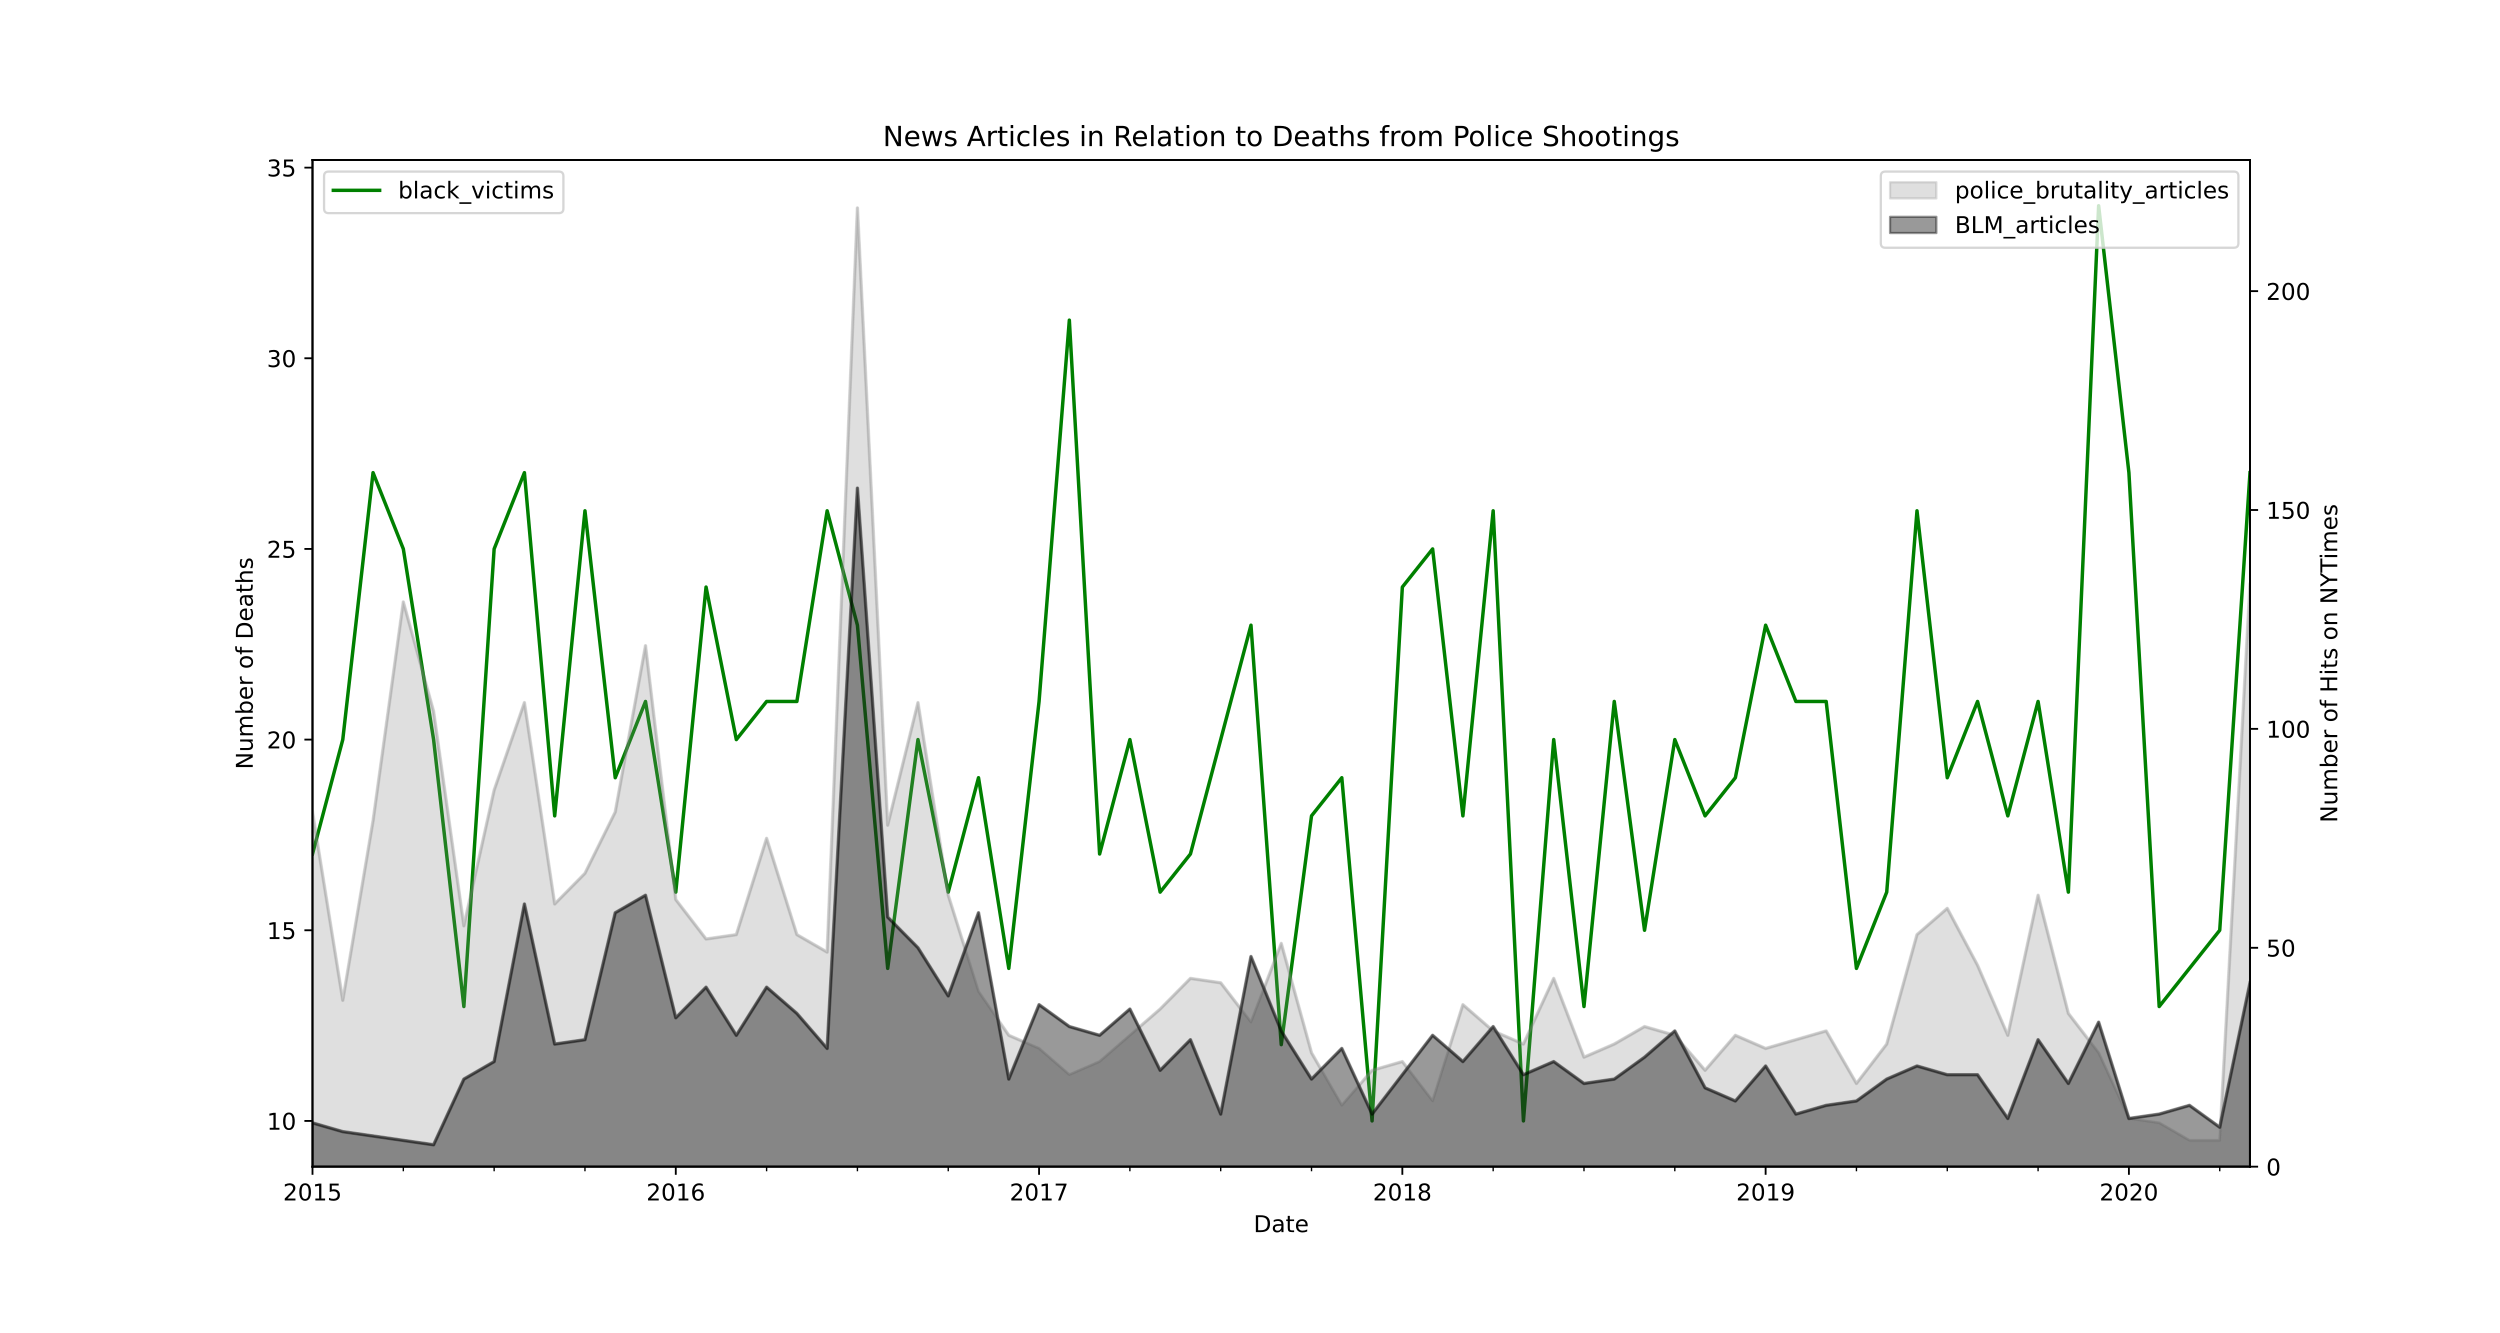 <?xml version="1.0" encoding="utf-8" standalone="no"?>
<!DOCTYPE svg PUBLIC "-//W3C//DTD SVG 1.1//EN"
  "http://www.w3.org/Graphics/SVG/1.1/DTD/svg11.dtd">
<!-- Created with matplotlib (https://matplotlib.org/) -->
<svg height="576pt" version="1.1" viewBox="0 0 1080 576" width="1080pt" xmlns="http://www.w3.org/2000/svg" xmlns:xlink="http://www.w3.org/1999/xlink">
 <defs>
  <style type="text/css">
*{stroke-linecap:butt;stroke-linejoin:round;}
  </style>
 </defs>
 <g id="figure_1">
  <g id="patch_1">
   <path d="M 0 576 
L 1080 576 
L 1080 0 
L 0 0 
z
" style="fill:#ffffff;"/>
  </g>
  <g id="axes_1">
   <g id="patch_2">
    <path d="M 135 504 
L 972 504 
L 972 69.12 
L 135 69.12 
z
" style="fill:#ffffff;"/>
   </g>
   <g id="matplotlib.axis_1">
    <g id="xtick_1">
     <g id="line2d_1">
      <defs>
       <path d="M 0 0 
L 0 3.5 
" id="md38d15fb92" style="stroke:#000000;stroke-width:0.8;"/>
      </defs>
      <g>
       <use style="stroke:#000000;stroke-width:0.8;" x="135" xlink:href="#md38d15fb92" y="504"/>
      </g>
     </g>
     <g id="text_1">
      <!-- 2015 -->
      <defs>
       <path d="M 19.188 8.297 
L 53.609 8.297 
L 53.609 0 
L 7.328 0 
L 7.328 8.297 
Q 12.938 14.109 22.625 23.891 
Q 32.328 33.688 34.812 36.531 
Q 39.547 41.844 41.422 45.531 
Q 43.312 49.219 43.312 52.781 
Q 43.312 58.594 39.234 62.25 
Q 35.156 65.922 28.609 65.922 
Q 23.969 65.922 18.812 64.312 
Q 13.672 62.703 7.812 59.422 
L 7.812 69.391 
Q 13.766 71.781 18.938 73 
Q 24.125 74.219 28.422 74.219 
Q 39.75 74.219 46.484 68.547 
Q 53.219 62.891 53.219 53.422 
Q 53.219 48.922 51.531 44.891 
Q 49.859 40.875 45.406 35.406 
Q 44.188 33.984 37.641 27.219 
Q 31.109 20.453 19.188 8.297 
z
" id="DejaVuSans-50"/>
       <path d="M 31.781 66.406 
Q 24.172 66.406 20.328 58.906 
Q 16.5 51.422 16.5 36.375 
Q 16.5 21.391 20.328 13.891 
Q 24.172 6.391 31.781 6.391 
Q 39.453 6.391 43.281 13.891 
Q 47.125 21.391 47.125 36.375 
Q 47.125 51.422 43.281 58.906 
Q 39.453 66.406 31.781 66.406 
z
M 31.781 74.219 
Q 44.047 74.219 50.516 64.516 
Q 56.984 54.828 56.984 36.375 
Q 56.984 17.969 50.516 8.266 
Q 44.047 -1.422 31.781 -1.422 
Q 19.531 -1.422 13.062 8.266 
Q 6.594 17.969 6.594 36.375 
Q 6.594 54.828 13.062 64.516 
Q 19.531 74.219 31.781 74.219 
z
" id="DejaVuSans-48"/>
       <path d="M 12.406 8.297 
L 28.516 8.297 
L 28.516 63.922 
L 10.984 60.406 
L 10.984 69.391 
L 28.422 72.906 
L 38.281 72.906 
L 38.281 8.297 
L 54.391 8.297 
L 54.391 0 
L 12.406 0 
z
" id="DejaVuSans-49"/>
       <path d="M 10.797 72.906 
L 49.516 72.906 
L 49.516 64.594 
L 19.828 64.594 
L 19.828 46.734 
Q 21.969 47.469 24.109 47.828 
Q 26.266 48.188 28.422 48.188 
Q 40.625 48.188 47.75 41.5 
Q 54.891 34.812 54.891 23.391 
Q 54.891 11.625 47.562 5.094 
Q 40.234 -1.422 26.906 -1.422 
Q 22.312 -1.422 17.547 -0.641 
Q 12.797 0.141 7.719 1.703 
L 7.719 11.625 
Q 12.109 9.234 16.797 8.062 
Q 21.484 6.891 26.703 6.891 
Q 35.156 6.891 40.078 11.328 
Q 45.016 15.766 45.016 23.391 
Q 45.016 31 40.078 35.438 
Q 35.156 39.891 26.703 39.891 
Q 22.75 39.891 18.812 39.016 
Q 14.891 38.141 10.797 36.281 
z
" id="DejaVuSans-53"/>
      </defs>
      <g transform="translate(122.275 518.598)scale(0.1 -0.1)">
       <use xlink:href="#DejaVuSans-50"/>
       <use x="63.623" xlink:href="#DejaVuSans-48"/>
       <use x="127.246" xlink:href="#DejaVuSans-49"/>
       <use x="190.869" xlink:href="#DejaVuSans-53"/>
      </g>
     </g>
    </g>
    <g id="xtick_2">
     <g id="line2d_2">
      <g>
       <use style="stroke:#000000;stroke-width:0.8;" x="291.938" xlink:href="#md38d15fb92" y="504"/>
      </g>
     </g>
     <g id="text_2">
      <!-- 2016 -->
      <defs>
       <path d="M 33.016 40.375 
Q 26.375 40.375 22.484 35.828 
Q 18.609 31.297 18.609 23.391 
Q 18.609 15.531 22.484 10.953 
Q 26.375 6.391 33.016 6.391 
Q 39.656 6.391 43.531 10.953 
Q 47.406 15.531 47.406 23.391 
Q 47.406 31.297 43.531 35.828 
Q 39.656 40.375 33.016 40.375 
z
M 52.594 71.297 
L 52.594 62.312 
Q 48.875 64.062 45.094 64.984 
Q 41.312 65.922 37.594 65.922 
Q 27.828 65.922 22.672 59.328 
Q 17.531 52.734 16.797 39.406 
Q 19.672 43.656 24.016 45.922 
Q 28.375 48.188 33.594 48.188 
Q 44.578 48.188 50.953 41.516 
Q 57.328 34.859 57.328 23.391 
Q 57.328 12.156 50.688 5.359 
Q 44.047 -1.422 33.016 -1.422 
Q 20.359 -1.422 13.672 8.266 
Q 6.984 17.969 6.984 36.375 
Q 6.984 53.656 15.188 63.938 
Q 23.391 74.219 37.203 74.219 
Q 40.922 74.219 44.703 73.484 
Q 48.484 72.75 52.594 71.297 
z
" id="DejaVuSans-54"/>
      </defs>
      <g transform="translate(279.212 518.598)scale(0.1 -0.1)">
       <use xlink:href="#DejaVuSans-50"/>
       <use x="63.623" xlink:href="#DejaVuSans-48"/>
       <use x="127.246" xlink:href="#DejaVuSans-49"/>
       <use x="190.869" xlink:href="#DejaVuSans-54"/>
      </g>
     </g>
    </g>
    <g id="xtick_3">
     <g id="line2d_3">
      <g>
       <use style="stroke:#000000;stroke-width:0.8;" x="448.875" xlink:href="#md38d15fb92" y="504"/>
      </g>
     </g>
     <g id="text_3">
      <!-- 2017 -->
      <defs>
       <path d="M 8.203 72.906 
L 55.078 72.906 
L 55.078 68.703 
L 28.609 0 
L 18.312 0 
L 43.219 64.594 
L 8.203 64.594 
z
" id="DejaVuSans-55"/>
      </defs>
      <g transform="translate(436.15 518.598)scale(0.1 -0.1)">
       <use xlink:href="#DejaVuSans-50"/>
       <use x="63.623" xlink:href="#DejaVuSans-48"/>
       <use x="127.246" xlink:href="#DejaVuSans-49"/>
       <use x="190.869" xlink:href="#DejaVuSans-55"/>
      </g>
     </g>
    </g>
    <g id="xtick_4">
     <g id="line2d_4">
      <g>
       <use style="stroke:#000000;stroke-width:0.8;" x="605.812" xlink:href="#md38d15fb92" y="504"/>
      </g>
     </g>
     <g id="text_4">
      <!-- 2018 -->
      <defs>
       <path d="M 31.781 34.625 
Q 24.75 34.625 20.719 30.859 
Q 16.703 27.094 16.703 20.516 
Q 16.703 13.922 20.719 10.156 
Q 24.75 6.391 31.781 6.391 
Q 38.812 6.391 42.859 10.172 
Q 46.922 13.969 46.922 20.516 
Q 46.922 27.094 42.891 30.859 
Q 38.875 34.625 31.781 34.625 
z
M 21.922 38.812 
Q 15.578 40.375 12.031 44.719 
Q 8.5 49.078 8.5 55.328 
Q 8.5 64.062 14.719 69.141 
Q 20.953 74.219 31.781 74.219 
Q 42.672 74.219 48.875 69.141 
Q 55.078 64.062 55.078 55.328 
Q 55.078 49.078 51.531 44.719 
Q 48 40.375 41.703 38.812 
Q 48.828 37.156 52.797 32.312 
Q 56.781 27.484 56.781 20.516 
Q 56.781 9.906 50.312 4.234 
Q 43.844 -1.422 31.781 -1.422 
Q 19.734 -1.422 13.25 4.234 
Q 6.781 9.906 6.781 20.516 
Q 6.781 27.484 10.781 32.312 
Q 14.797 37.156 21.922 38.812 
z
M 18.312 54.391 
Q 18.312 48.734 21.844 45.562 
Q 25.391 42.391 31.781 42.391 
Q 38.141 42.391 41.719 45.562 
Q 45.312 48.734 45.312 54.391 
Q 45.312 60.062 41.719 63.234 
Q 38.141 66.406 31.781 66.406 
Q 25.391 66.406 21.844 63.234 
Q 18.312 60.062 18.312 54.391 
z
" id="DejaVuSans-56"/>
      </defs>
      <g transform="translate(593.087 518.598)scale(0.1 -0.1)">
       <use xlink:href="#DejaVuSans-50"/>
       <use x="63.623" xlink:href="#DejaVuSans-48"/>
       <use x="127.246" xlink:href="#DejaVuSans-49"/>
       <use x="190.869" xlink:href="#DejaVuSans-56"/>
      </g>
     </g>
    </g>
    <g id="xtick_5">
     <g id="line2d_5">
      <g>
       <use style="stroke:#000000;stroke-width:0.8;" x="762.75" xlink:href="#md38d15fb92" y="504"/>
      </g>
     </g>
     <g id="text_5">
      <!-- 2019 -->
      <defs>
       <path d="M 10.984 1.516 
L 10.984 10.5 
Q 14.703 8.734 18.5 7.812 
Q 22.312 6.891 25.984 6.891 
Q 35.75 6.891 40.891 13.453 
Q 46.047 20.016 46.781 33.406 
Q 43.953 29.203 39.594 26.953 
Q 35.25 24.703 29.984 24.703 
Q 19.047 24.703 12.672 31.312 
Q 6.297 37.938 6.297 49.422 
Q 6.297 60.641 12.938 67.422 
Q 19.578 74.219 30.609 74.219 
Q 43.266 74.219 49.922 64.516 
Q 56.594 54.828 56.594 36.375 
Q 56.594 19.141 48.406 8.859 
Q 40.234 -1.422 26.422 -1.422 
Q 22.703 -1.422 18.891 -0.688 
Q 15.094 0.047 10.984 1.516 
z
M 30.609 32.422 
Q 37.25 32.422 41.125 36.953 
Q 45.016 41.5 45.016 49.422 
Q 45.016 57.281 41.125 61.844 
Q 37.25 66.406 30.609 66.406 
Q 23.969 66.406 20.094 61.844 
Q 16.219 57.281 16.219 49.422 
Q 16.219 41.5 20.094 36.953 
Q 23.969 32.422 30.609 32.422 
z
" id="DejaVuSans-57"/>
      </defs>
      <g transform="translate(750.025 518.598)scale(0.1 -0.1)">
       <use xlink:href="#DejaVuSans-50"/>
       <use x="63.623" xlink:href="#DejaVuSans-48"/>
       <use x="127.246" xlink:href="#DejaVuSans-49"/>
       <use x="190.869" xlink:href="#DejaVuSans-57"/>
      </g>
     </g>
    </g>
    <g id="xtick_6">
     <g id="line2d_6">
      <g>
       <use style="stroke:#000000;stroke-width:0.8;" x="919.688" xlink:href="#md38d15fb92" y="504"/>
      </g>
     </g>
     <g id="text_6">
      <!-- 2020 -->
      <g transform="translate(906.962 518.598)scale(0.1 -0.1)">
       <use xlink:href="#DejaVuSans-50"/>
       <use x="63.623" xlink:href="#DejaVuSans-48"/>
       <use x="127.246" xlink:href="#DejaVuSans-50"/>
       <use x="190.869" xlink:href="#DejaVuSans-48"/>
      </g>
     </g>
    </g>
    <g id="xtick_7">
     <g id="line2d_7">
      <defs>
       <path d="M 0 0 
L 0 2 
" id="mf8d0432d40" style="stroke:#000000;stroke-width:0.6;"/>
      </defs>
      <g>
       <use style="stroke:#000000;stroke-width:0.6;" x="174.234" xlink:href="#mf8d0432d40" y="504"/>
      </g>
     </g>
    </g>
    <g id="xtick_8">
     <g id="line2d_8">
      <g>
       <use style="stroke:#000000;stroke-width:0.6;" x="213.469" xlink:href="#mf8d0432d40" y="504"/>
      </g>
     </g>
    </g>
    <g id="xtick_9">
     <g id="line2d_9">
      <g>
       <use style="stroke:#000000;stroke-width:0.6;" x="252.703" xlink:href="#mf8d0432d40" y="504"/>
      </g>
     </g>
    </g>
    <g id="xtick_10">
     <g id="line2d_10">
      <g>
       <use style="stroke:#000000;stroke-width:0.6;" x="331.172" xlink:href="#mf8d0432d40" y="504"/>
      </g>
     </g>
    </g>
    <g id="xtick_11">
     <g id="line2d_11">
      <g>
       <use style="stroke:#000000;stroke-width:0.6;" x="370.406" xlink:href="#mf8d0432d40" y="504"/>
      </g>
     </g>
    </g>
    <g id="xtick_12">
     <g id="line2d_12">
      <g>
       <use style="stroke:#000000;stroke-width:0.6;" x="409.641" xlink:href="#mf8d0432d40" y="504"/>
      </g>
     </g>
    </g>
    <g id="xtick_13">
     <g id="line2d_13">
      <g>
       <use style="stroke:#000000;stroke-width:0.6;" x="488.109" xlink:href="#mf8d0432d40" y="504"/>
      </g>
     </g>
    </g>
    <g id="xtick_14">
     <g id="line2d_14">
      <g>
       <use style="stroke:#000000;stroke-width:0.6;" x="527.344" xlink:href="#mf8d0432d40" y="504"/>
      </g>
     </g>
    </g>
    <g id="xtick_15">
     <g id="line2d_15">
      <g>
       <use style="stroke:#000000;stroke-width:0.6;" x="566.578" xlink:href="#mf8d0432d40" y="504"/>
      </g>
     </g>
    </g>
    <g id="xtick_16">
     <g id="line2d_16">
      <g>
       <use style="stroke:#000000;stroke-width:0.6;" x="645.047" xlink:href="#mf8d0432d40" y="504"/>
      </g>
     </g>
    </g>
    <g id="xtick_17">
     <g id="line2d_17">
      <g>
       <use style="stroke:#000000;stroke-width:0.6;" x="684.281" xlink:href="#mf8d0432d40" y="504"/>
      </g>
     </g>
    </g>
    <g id="xtick_18">
     <g id="line2d_18">
      <g>
       <use style="stroke:#000000;stroke-width:0.6;" x="723.516" xlink:href="#mf8d0432d40" y="504"/>
      </g>
     </g>
    </g>
    <g id="xtick_19">
     <g id="line2d_19">
      <g>
       <use style="stroke:#000000;stroke-width:0.6;" x="801.984" xlink:href="#mf8d0432d40" y="504"/>
      </g>
     </g>
    </g>
    <g id="xtick_20">
     <g id="line2d_20">
      <g>
       <use style="stroke:#000000;stroke-width:0.6;" x="841.219" xlink:href="#mf8d0432d40" y="504"/>
      </g>
     </g>
    </g>
    <g id="xtick_21">
     <g id="line2d_21">
      <g>
       <use style="stroke:#000000;stroke-width:0.6;" x="880.453" xlink:href="#mf8d0432d40" y="504"/>
      </g>
     </g>
    </g>
    <g id="xtick_22">
     <g id="line2d_22">
      <g>
       <use style="stroke:#000000;stroke-width:0.6;" x="958.922" xlink:href="#mf8d0432d40" y="504"/>
      </g>
     </g>
    </g>
    <g id="text_7">
     <!-- Date -->
     <defs>
      <path d="M 19.672 64.797 
L 19.672 8.109 
L 31.594 8.109 
Q 46.688 8.109 53.688 14.938 
Q 60.688 21.781 60.688 36.531 
Q 60.688 51.172 53.688 57.984 
Q 46.688 64.797 31.594 64.797 
z
M 9.812 72.906 
L 30.078 72.906 
Q 51.266 72.906 61.172 64.094 
Q 71.094 55.281 71.094 36.531 
Q 71.094 17.672 61.125 8.828 
Q 51.172 0 30.078 0 
L 9.812 0 
z
" id="DejaVuSans-68"/>
      <path d="M 34.281 27.484 
Q 23.391 27.484 19.188 25 
Q 14.984 22.516 14.984 16.5 
Q 14.984 11.719 18.141 8.906 
Q 21.297 6.109 26.703 6.109 
Q 34.188 6.109 38.703 11.406 
Q 43.219 16.703 43.219 25.484 
L 43.219 27.484 
z
M 52.203 31.203 
L 52.203 0 
L 43.219 0 
L 43.219 8.297 
Q 40.141 3.328 35.547 0.953 
Q 30.953 -1.422 24.312 -1.422 
Q 15.922 -1.422 10.953 3.297 
Q 6 8.016 6 15.922 
Q 6 25.141 12.172 29.828 
Q 18.359 34.516 30.609 34.516 
L 43.219 34.516 
L 43.219 35.406 
Q 43.219 41.609 39.141 45 
Q 35.062 48.391 27.688 48.391 
Q 23 48.391 18.547 47.266 
Q 14.109 46.141 10.016 43.891 
L 10.016 52.203 
Q 14.938 54.109 19.578 55.047 
Q 24.219 56 28.609 56 
Q 40.484 56 46.344 49.844 
Q 52.203 43.703 52.203 31.203 
z
" id="DejaVuSans-97"/>
      <path d="M 18.312 70.219 
L 18.312 54.688 
L 36.812 54.688 
L 36.812 47.703 
L 18.312 47.703 
L 18.312 18.016 
Q 18.312 11.328 20.141 9.422 
Q 21.969 7.516 27.594 7.516 
L 36.812 7.516 
L 36.812 0 
L 27.594 0 
Q 17.188 0 13.234 3.875 
Q 9.281 7.766 9.281 18.016 
L 9.281 47.703 
L 2.688 47.703 
L 2.688 54.688 
L 9.281 54.688 
L 9.281 70.219 
z
" id="DejaVuSans-116"/>
      <path d="M 56.203 29.594 
L 56.203 25.203 
L 14.891 25.203 
Q 15.484 15.922 20.484 11.062 
Q 25.484 6.203 34.422 6.203 
Q 39.594 6.203 44.453 7.469 
Q 49.312 8.734 54.109 11.281 
L 54.109 2.781 
Q 49.266 0.734 44.188 -0.344 
Q 39.109 -1.422 33.891 -1.422 
Q 20.797 -1.422 13.156 6.188 
Q 5.516 13.812 5.516 26.812 
Q 5.516 40.234 12.766 48.109 
Q 20.016 56 32.328 56 
Q 43.359 56 49.781 48.891 
Q 56.203 41.797 56.203 29.594 
z
M 47.219 32.234 
Q 47.125 39.594 43.094 43.984 
Q 39.062 48.391 32.422 48.391 
Q 24.906 48.391 20.391 44.141 
Q 15.875 39.891 15.188 32.172 
z
" id="DejaVuSans-101"/>
     </defs>
     <g transform="translate(541.549 532.277)scale(0.1 -0.1)">
      <use xlink:href="#DejaVuSans-68"/>
      <use x="77.002" xlink:href="#DejaVuSans-97"/>
      <use x="138.281" xlink:href="#DejaVuSans-116"/>
      <use x="177.49" xlink:href="#DejaVuSans-101"/>
     </g>
    </g>
   </g>
   <g id="matplotlib.axis_2">
    <g id="ytick_1">
     <g id="line2d_23">
      <defs>
       <path d="M 0 0 
L -3.5 0 
" id="maede5e8fe3" style="stroke:#000000;stroke-width:0.8;"/>
      </defs>
      <g>
       <use style="stroke:#000000;stroke-width:0.8;" x="135" xlink:href="#maede5e8fe3" y="484.233"/>
      </g>
     </g>
     <g id="text_8">
      <!-- 10 -->
      <g transform="translate(115.275 488.032)scale(0.1 -0.1)">
       <use xlink:href="#DejaVuSans-49"/>
       <use x="63.623" xlink:href="#DejaVuSans-48"/>
      </g>
     </g>
    </g>
    <g id="ytick_2">
     <g id="line2d_24">
      <g>
       <use style="stroke:#000000;stroke-width:0.8;" x="135" xlink:href="#maede5e8fe3" y="401.869"/>
      </g>
     </g>
     <g id="text_9">
      <!-- 15 -->
      <g transform="translate(115.275 405.668)scale(0.1 -0.1)">
       <use xlink:href="#DejaVuSans-49"/>
       <use x="63.623" xlink:href="#DejaVuSans-53"/>
      </g>
     </g>
    </g>
    <g id="ytick_3">
     <g id="line2d_25">
      <g>
       <use style="stroke:#000000;stroke-width:0.8;" x="135" xlink:href="#maede5e8fe3" y="319.505"/>
      </g>
     </g>
     <g id="text_10">
      <!-- 20 -->
      <g transform="translate(115.275 323.305)scale(0.1 -0.1)">
       <use xlink:href="#DejaVuSans-50"/>
       <use x="63.623" xlink:href="#DejaVuSans-48"/>
      </g>
     </g>
    </g>
    <g id="ytick_4">
     <g id="line2d_26">
      <g>
       <use style="stroke:#000000;stroke-width:0.8;" x="135" xlink:href="#maede5e8fe3" y="237.142"/>
      </g>
     </g>
     <g id="text_11">
      <!-- 25 -->
      <g transform="translate(115.275 240.941)scale(0.1 -0.1)">
       <use xlink:href="#DejaVuSans-50"/>
       <use x="63.623" xlink:href="#DejaVuSans-53"/>
      </g>
     </g>
    </g>
    <g id="ytick_5">
     <g id="line2d_27">
      <g>
       <use style="stroke:#000000;stroke-width:0.8;" x="135" xlink:href="#maede5e8fe3" y="154.778"/>
      </g>
     </g>
     <g id="text_12">
      <!-- 30 -->
      <defs>
       <path d="M 40.578 39.312 
Q 47.656 37.797 51.625 33 
Q 55.609 28.219 55.609 21.188 
Q 55.609 10.406 48.188 4.484 
Q 40.766 -1.422 27.094 -1.422 
Q 22.516 -1.422 17.656 -0.516 
Q 12.797 0.391 7.625 2.203 
L 7.625 11.719 
Q 11.719 9.328 16.594 8.109 
Q 21.484 6.891 26.812 6.891 
Q 36.078 6.891 40.938 10.547 
Q 45.797 14.203 45.797 21.188 
Q 45.797 27.641 41.281 31.266 
Q 36.766 34.906 28.719 34.906 
L 20.219 34.906 
L 20.219 43.016 
L 29.109 43.016 
Q 36.375 43.016 40.234 45.922 
Q 44.094 48.828 44.094 54.297 
Q 44.094 59.906 40.109 62.906 
Q 36.141 65.922 28.719 65.922 
Q 24.656 65.922 20.016 65.031 
Q 15.375 64.156 9.812 62.312 
L 9.812 71.094 
Q 15.438 72.656 20.344 73.438 
Q 25.25 74.219 29.594 74.219 
Q 40.828 74.219 47.359 69.109 
Q 53.906 64.016 53.906 55.328 
Q 53.906 49.266 50.438 45.094 
Q 46.969 40.922 40.578 39.312 
z
" id="DejaVuSans-51"/>
      </defs>
      <g transform="translate(115.275 158.577)scale(0.1 -0.1)">
       <use xlink:href="#DejaVuSans-51"/>
       <use x="63.623" xlink:href="#DejaVuSans-48"/>
      </g>
     </g>
    </g>
    <g id="ytick_6">
     <g id="line2d_28">
      <g>
       <use style="stroke:#000000;stroke-width:0.8;" x="135" xlink:href="#maede5e8fe3" y="72.415"/>
      </g>
     </g>
     <g id="text_13">
      <!-- 35 -->
      <g transform="translate(115.275 76.214)scale(0.1 -0.1)">
       <use xlink:href="#DejaVuSans-51"/>
       <use x="63.623" xlink:href="#DejaVuSans-53"/>
      </g>
     </g>
    </g>
    <g id="text_14">
     <!-- Number of Deaths -->
     <defs>
      <path d="M 9.812 72.906 
L 23.094 72.906 
L 55.422 11.922 
L 55.422 72.906 
L 64.984 72.906 
L 64.984 0 
L 51.703 0 
L 19.391 60.984 
L 19.391 0 
L 9.812 0 
z
" id="DejaVuSans-78"/>
      <path d="M 8.5 21.578 
L 8.5 54.688 
L 17.484 54.688 
L 17.484 21.922 
Q 17.484 14.156 20.5 10.266 
Q 23.531 6.391 29.594 6.391 
Q 36.859 6.391 41.078 11.031 
Q 45.312 15.672 45.312 23.688 
L 45.312 54.688 
L 54.297 54.688 
L 54.297 0 
L 45.312 0 
L 45.312 8.406 
Q 42.047 3.422 37.719 1 
Q 33.406 -1.422 27.688 -1.422 
Q 18.266 -1.422 13.375 4.438 
Q 8.5 10.297 8.5 21.578 
z
M 31.109 56 
z
" id="DejaVuSans-117"/>
      <path d="M 52 44.188 
Q 55.375 50.25 60.062 53.125 
Q 64.75 56 71.094 56 
Q 79.641 56 84.281 50.016 
Q 88.922 44.047 88.922 33.016 
L 88.922 0 
L 79.891 0 
L 79.891 32.719 
Q 79.891 40.578 77.094 44.375 
Q 74.312 48.188 68.609 48.188 
Q 61.625 48.188 57.562 43.547 
Q 53.516 38.922 53.516 30.906 
L 53.516 0 
L 44.484 0 
L 44.484 32.719 
Q 44.484 40.625 41.703 44.406 
Q 38.922 48.188 33.109 48.188 
Q 26.219 48.188 22.156 43.531 
Q 18.109 38.875 18.109 30.906 
L 18.109 0 
L 9.078 0 
L 9.078 54.688 
L 18.109 54.688 
L 18.109 46.188 
Q 21.188 51.219 25.484 53.609 
Q 29.781 56 35.688 56 
Q 41.656 56 45.828 52.969 
Q 50 49.953 52 44.188 
z
" id="DejaVuSans-109"/>
      <path d="M 48.688 27.297 
Q 48.688 37.203 44.609 42.844 
Q 40.531 48.484 33.406 48.484 
Q 26.266 48.484 22.188 42.844 
Q 18.109 37.203 18.109 27.297 
Q 18.109 17.391 22.188 11.75 
Q 26.266 6.109 33.406 6.109 
Q 40.531 6.109 44.609 11.75 
Q 48.688 17.391 48.688 27.297 
z
M 18.109 46.391 
Q 20.953 51.266 25.266 53.625 
Q 29.594 56 35.594 56 
Q 45.562 56 51.781 48.094 
Q 58.016 40.188 58.016 27.297 
Q 58.016 14.406 51.781 6.484 
Q 45.562 -1.422 35.594 -1.422 
Q 29.594 -1.422 25.266 0.953 
Q 20.953 3.328 18.109 8.203 
L 18.109 0 
L 9.078 0 
L 9.078 75.984 
L 18.109 75.984 
z
" id="DejaVuSans-98"/>
      <path d="M 41.109 46.297 
Q 39.594 47.172 37.812 47.578 
Q 36.031 48 33.891 48 
Q 26.266 48 22.188 43.047 
Q 18.109 38.094 18.109 28.812 
L 18.109 0 
L 9.078 0 
L 9.078 54.688 
L 18.109 54.688 
L 18.109 46.188 
Q 20.953 51.172 25.484 53.578 
Q 30.031 56 36.531 56 
Q 37.453 56 38.578 55.875 
Q 39.703 55.766 41.062 55.516 
z
" id="DejaVuSans-114"/>
      <path id="DejaVuSans-32"/>
      <path d="M 30.609 48.391 
Q 23.391 48.391 19.188 42.75 
Q 14.984 37.109 14.984 27.297 
Q 14.984 17.484 19.156 11.844 
Q 23.344 6.203 30.609 6.203 
Q 37.797 6.203 41.984 11.859 
Q 46.188 17.531 46.188 27.297 
Q 46.188 37.016 41.984 42.703 
Q 37.797 48.391 30.609 48.391 
z
M 30.609 56 
Q 42.328 56 49.016 48.375 
Q 55.719 40.766 55.719 27.297 
Q 55.719 13.875 49.016 6.219 
Q 42.328 -1.422 30.609 -1.422 
Q 18.844 -1.422 12.172 6.219 
Q 5.516 13.875 5.516 27.297 
Q 5.516 40.766 12.172 48.375 
Q 18.844 56 30.609 56 
z
" id="DejaVuSans-111"/>
      <path d="M 37.109 75.984 
L 37.109 68.5 
L 28.516 68.5 
Q 23.688 68.5 21.797 66.547 
Q 19.922 64.594 19.922 59.516 
L 19.922 54.688 
L 34.719 54.688 
L 34.719 47.703 
L 19.922 47.703 
L 19.922 0 
L 10.891 0 
L 10.891 47.703 
L 2.297 47.703 
L 2.297 54.688 
L 10.891 54.688 
L 10.891 58.5 
Q 10.891 67.625 15.141 71.797 
Q 19.391 75.984 28.609 75.984 
z
" id="DejaVuSans-102"/>
      <path d="M 54.891 33.016 
L 54.891 0 
L 45.906 0 
L 45.906 32.719 
Q 45.906 40.484 42.875 44.328 
Q 39.844 48.188 33.797 48.188 
Q 26.516 48.188 22.312 43.547 
Q 18.109 38.922 18.109 30.906 
L 18.109 0 
L 9.078 0 
L 9.078 75.984 
L 18.109 75.984 
L 18.109 46.188 
Q 21.344 51.125 25.703 53.562 
Q 30.078 56 35.797 56 
Q 45.219 56 50.047 50.172 
Q 54.891 44.344 54.891 33.016 
z
" id="DejaVuSans-104"/>
      <path d="M 44.281 53.078 
L 44.281 44.578 
Q 40.484 46.531 36.375 47.5 
Q 32.281 48.484 27.875 48.484 
Q 21.188 48.484 17.844 46.438 
Q 14.5 44.391 14.5 40.281 
Q 14.5 37.156 16.891 35.375 
Q 19.281 33.594 26.516 31.984 
L 29.594 31.297 
Q 39.156 29.25 43.188 25.516 
Q 47.219 21.781 47.219 15.094 
Q 47.219 7.469 41.188 3.016 
Q 35.156 -1.422 24.609 -1.422 
Q 20.219 -1.422 15.453 -0.562 
Q 10.688 0.297 5.422 2 
L 5.422 11.281 
Q 10.406 8.688 15.234 7.391 
Q 20.062 6.109 24.812 6.109 
Q 31.156 6.109 34.562 8.281 
Q 37.984 10.453 37.984 14.406 
Q 37.984 18.062 35.516 20.016 
Q 33.062 21.969 24.703 23.781 
L 21.578 24.516 
Q 13.234 26.266 9.516 29.906 
Q 5.812 33.547 5.812 39.891 
Q 5.812 47.609 11.281 51.797 
Q 16.75 56 26.812 56 
Q 31.781 56 36.172 55.266 
Q 40.578 54.547 44.281 53.078 
z
" id="DejaVuSans-115"/>
     </defs>
     <g transform="translate(109.195 332.368)rotate(-90)scale(0.1 -0.1)">
      <use xlink:href="#DejaVuSans-78"/>
      <use x="74.805" xlink:href="#DejaVuSans-117"/>
      <use x="138.184" xlink:href="#DejaVuSans-109"/>
      <use x="235.596" xlink:href="#DejaVuSans-98"/>
      <use x="299.072" xlink:href="#DejaVuSans-101"/>
      <use x="360.596" xlink:href="#DejaVuSans-114"/>
      <use x="401.709" xlink:href="#DejaVuSans-32"/>
      <use x="433.496" xlink:href="#DejaVuSans-111"/>
      <use x="494.678" xlink:href="#DejaVuSans-102"/>
      <use x="529.883" xlink:href="#DejaVuSans-32"/>
      <use x="561.67" xlink:href="#DejaVuSans-68"/>
      <use x="638.672" xlink:href="#DejaVuSans-101"/>
      <use x="700.195" xlink:href="#DejaVuSans-97"/>
      <use x="761.475" xlink:href="#DejaVuSans-116"/>
      <use x="800.684" xlink:href="#DejaVuSans-104"/>
      <use x="864.062" xlink:href="#DejaVuSans-115"/>
     </g>
    </g>
   </g>
   <g id="line2d_29">
    <path clip-path="url(#pbd799a0c6e)" d="M 135 368.924 
L 148.078 319.505 
L 161.156 204.196 
L 174.234 237.142 
L 187.312 319.505 
L 200.391 434.815 
L 213.469 237.142 
L 226.547 204.196 
L 239.625 352.451 
L 252.703 220.669 
L 265.781 335.978 
L 278.859 303.033 
L 291.938 385.396 
L 305.016 253.615 
L 318.094 319.505 
L 331.172 303.033 
L 344.25 303.033 
L 357.328 220.669 
L 370.406 270.087 
L 383.484 418.342 
L 396.562 319.505 
L 409.641 385.396 
L 422.719 335.978 
L 435.797 418.342 
L 448.875 303.033 
L 461.953 138.305 
L 475.031 368.924 
L 488.109 319.505 
L 501.188 385.396 
L 514.266 368.924 
L 527.344 319.505 
L 540.422 270.087 
L 553.5 451.287 
L 566.578 352.451 
L 579.656 335.978 
L 592.734 484.233 
L 605.812 253.615 
L 618.891 237.142 
L 631.969 352.451 
L 645.047 220.669 
L 658.125 484.233 
L 671.203 319.505 
L 684.281 434.815 
L 697.359 303.033 
L 710.438 401.869 
L 723.516 319.505 
L 736.594 352.451 
L 749.672 335.978 
L 762.75 270.087 
L 775.828 303.033 
L 788.906 303.033 
L 801.984 418.342 
L 815.062 385.396 
L 828.141 220.669 
L 841.219 335.978 
L 854.297 303.033 
L 867.375 352.451 
L 880.453 303.033 
L 893.531 385.396 
L 906.609 88.887 
L 919.688 204.196 
L 932.766 434.815 
L 945.844 418.342 
L 958.922 401.869 
L 972 204.196 
" style="fill:none;stroke:#008000;stroke-linecap:square;stroke-width:1.5;"/>
   </g>
   <g id="patch_3">
    <path d="M 135 504 
L 135 69.12 
" style="fill:none;stroke:#000000;stroke-linecap:square;stroke-linejoin:miter;stroke-width:0.8;"/>
   </g>
   <g id="patch_4">
    <path d="M 972 504 
L 972 69.12 
" style="fill:none;stroke:#000000;stroke-linecap:square;stroke-linejoin:miter;stroke-width:0.8;"/>
   </g>
   <g id="patch_5">
    <path d="M 135 504 
L 972 504 
" style="fill:none;stroke:#000000;stroke-linecap:square;stroke-linejoin:miter;stroke-width:0.8;"/>
   </g>
   <g id="patch_6">
    <path d="M 135 69.12 
L 972 69.12 
" style="fill:none;stroke:#000000;stroke-linecap:square;stroke-linejoin:miter;stroke-width:0.8;"/>
   </g>
   <g id="text_15">
    <!-- News Articles in Relation to Deaths from Police Shootings -->
    <defs>
     <path d="M 4.203 54.688 
L 13.188 54.688 
L 24.422 12.016 
L 35.594 54.688 
L 46.188 54.688 
L 57.422 12.016 
L 68.609 54.688 
L 77.594 54.688 
L 63.281 0 
L 52.688 0 
L 40.922 44.828 
L 29.109 0 
L 18.5 0 
z
" id="DejaVuSans-119"/>
     <path d="M 34.188 63.188 
L 20.797 26.906 
L 47.609 26.906 
z
M 28.609 72.906 
L 39.797 72.906 
L 67.578 0 
L 57.328 0 
L 50.688 18.703 
L 17.828 18.703 
L 11.188 0 
L 0.781 0 
z
" id="DejaVuSans-65"/>
     <path d="M 9.422 54.688 
L 18.406 54.688 
L 18.406 0 
L 9.422 0 
z
M 9.422 75.984 
L 18.406 75.984 
L 18.406 64.594 
L 9.422 64.594 
z
" id="DejaVuSans-105"/>
     <path d="M 48.781 52.594 
L 48.781 44.188 
Q 44.969 46.297 41.141 47.344 
Q 37.312 48.391 33.406 48.391 
Q 24.656 48.391 19.812 42.844 
Q 14.984 37.312 14.984 27.297 
Q 14.984 17.281 19.812 11.734 
Q 24.656 6.203 33.406 6.203 
Q 37.312 6.203 41.141 7.25 
Q 44.969 8.297 48.781 10.406 
L 48.781 2.094 
Q 45.016 0.344 40.984 -0.531 
Q 36.969 -1.422 32.422 -1.422 
Q 20.062 -1.422 12.781 6.344 
Q 5.516 14.109 5.516 27.297 
Q 5.516 40.672 12.859 48.328 
Q 20.219 56 33.016 56 
Q 37.156 56 41.109 55.141 
Q 45.062 54.297 48.781 52.594 
z
" id="DejaVuSans-99"/>
     <path d="M 9.422 75.984 
L 18.406 75.984 
L 18.406 0 
L 9.422 0 
z
" id="DejaVuSans-108"/>
     <path d="M 54.891 33.016 
L 54.891 0 
L 45.906 0 
L 45.906 32.719 
Q 45.906 40.484 42.875 44.328 
Q 39.844 48.188 33.797 48.188 
Q 26.516 48.188 22.312 43.547 
Q 18.109 38.922 18.109 30.906 
L 18.109 0 
L 9.078 0 
L 9.078 54.688 
L 18.109 54.688 
L 18.109 46.188 
Q 21.344 51.125 25.703 53.562 
Q 30.078 56 35.797 56 
Q 45.219 56 50.047 50.172 
Q 54.891 44.344 54.891 33.016 
z
" id="DejaVuSans-110"/>
     <path d="M 44.391 34.188 
Q 47.562 33.109 50.562 29.594 
Q 53.562 26.078 56.594 19.922 
L 66.609 0 
L 56 0 
L 46.688 18.703 
Q 43.062 26.031 39.672 28.422 
Q 36.281 30.812 30.422 30.812 
L 19.672 30.812 
L 19.672 0 
L 9.812 0 
L 9.812 72.906 
L 32.078 72.906 
Q 44.578 72.906 50.734 67.672 
Q 56.891 62.453 56.891 51.906 
Q 56.891 45.016 53.688 40.469 
Q 50.484 35.938 44.391 34.188 
z
M 19.672 64.797 
L 19.672 38.922 
L 32.078 38.922 
Q 39.203 38.922 42.844 42.219 
Q 46.484 45.516 46.484 51.906 
Q 46.484 58.297 42.844 61.547 
Q 39.203 64.797 32.078 64.797 
z
" id="DejaVuSans-82"/>
     <path d="M 19.672 64.797 
L 19.672 37.406 
L 32.078 37.406 
Q 38.969 37.406 42.719 40.969 
Q 46.484 44.531 46.484 51.125 
Q 46.484 57.672 42.719 61.234 
Q 38.969 64.797 32.078 64.797 
z
M 9.812 72.906 
L 32.078 72.906 
Q 44.344 72.906 50.609 67.359 
Q 56.891 61.812 56.891 51.125 
Q 56.891 40.328 50.609 34.812 
Q 44.344 29.297 32.078 29.297 
L 19.672 29.297 
L 19.672 0 
L 9.812 0 
z
" id="DejaVuSans-80"/>
     <path d="M 53.516 70.516 
L 53.516 60.891 
Q 47.906 63.578 42.922 64.891 
Q 37.938 66.219 33.297 66.219 
Q 25.25 66.219 20.875 63.094 
Q 16.5 59.969 16.5 54.203 
Q 16.5 49.359 19.406 46.891 
Q 22.312 44.438 30.422 42.922 
L 36.375 41.703 
Q 47.406 39.594 52.656 34.297 
Q 57.906 29 57.906 20.125 
Q 57.906 9.516 50.797 4.047 
Q 43.703 -1.422 29.984 -1.422 
Q 24.812 -1.422 18.969 -0.25 
Q 13.141 0.922 6.891 3.219 
L 6.891 13.375 
Q 12.891 10.016 18.656 8.297 
Q 24.422 6.594 29.984 6.594 
Q 38.422 6.594 43.016 9.906 
Q 47.609 13.234 47.609 19.391 
Q 47.609 24.75 44.312 27.781 
Q 41.016 30.812 33.5 32.328 
L 27.484 33.5 
Q 16.453 35.688 11.516 40.375 
Q 6.594 45.062 6.594 53.422 
Q 6.594 63.094 13.406 68.656 
Q 20.219 74.219 32.172 74.219 
Q 37.312 74.219 42.625 73.281 
Q 47.953 72.359 53.516 70.516 
z
" id="DejaVuSans-83"/>
     <path d="M 45.406 27.984 
Q 45.406 37.75 41.375 43.109 
Q 37.359 48.484 30.078 48.484 
Q 22.859 48.484 18.828 43.109 
Q 14.797 37.75 14.797 27.984 
Q 14.797 18.266 18.828 12.891 
Q 22.859 7.516 30.078 7.516 
Q 37.359 7.516 41.375 12.891 
Q 45.406 18.266 45.406 27.984 
z
M 54.391 6.781 
Q 54.391 -7.172 48.188 -13.984 
Q 42 -20.797 29.203 -20.797 
Q 24.469 -20.797 20.266 -20.094 
Q 16.062 -19.391 12.109 -17.922 
L 12.109 -9.188 
Q 16.062 -11.328 19.922 -12.344 
Q 23.781 -13.375 27.781 -13.375 
Q 36.625 -13.375 41.016 -8.766 
Q 45.406 -4.156 45.406 5.172 
L 45.406 9.625 
Q 42.625 4.781 38.281 2.391 
Q 33.938 0 27.875 0 
Q 17.828 0 11.672 7.656 
Q 5.516 15.328 5.516 27.984 
Q 5.516 40.672 11.672 48.328 
Q 17.828 56 27.875 56 
Q 33.938 56 38.281 53.609 
Q 42.625 51.219 45.406 46.391 
L 45.406 54.688 
L 54.391 54.688 
z
" id="DejaVuSans-103"/>
    </defs>
    <g transform="translate(381.403 63.12)scale(0.12 -0.12)">
     <use xlink:href="#DejaVuSans-78"/>
     <use x="74.805" xlink:href="#DejaVuSans-101"/>
     <use x="136.328" xlink:href="#DejaVuSans-119"/>
     <use x="218.115" xlink:href="#DejaVuSans-115"/>
     <use x="270.215" xlink:href="#DejaVuSans-32"/>
     <use x="302.002" xlink:href="#DejaVuSans-65"/>
     <use x="370.41" xlink:href="#DejaVuSans-114"/>
     <use x="411.523" xlink:href="#DejaVuSans-116"/>
     <use x="450.732" xlink:href="#DejaVuSans-105"/>
     <use x="478.516" xlink:href="#DejaVuSans-99"/>
     <use x="533.496" xlink:href="#DejaVuSans-108"/>
     <use x="561.279" xlink:href="#DejaVuSans-101"/>
     <use x="622.803" xlink:href="#DejaVuSans-115"/>
     <use x="674.902" xlink:href="#DejaVuSans-32"/>
     <use x="706.689" xlink:href="#DejaVuSans-105"/>
     <use x="734.473" xlink:href="#DejaVuSans-110"/>
     <use x="797.852" xlink:href="#DejaVuSans-32"/>
     <use x="829.639" xlink:href="#DejaVuSans-82"/>
     <use x="894.621" xlink:href="#DejaVuSans-101"/>
     <use x="956.145" xlink:href="#DejaVuSans-108"/>
     <use x="983.928" xlink:href="#DejaVuSans-97"/>
     <use x="1045.207" xlink:href="#DejaVuSans-116"/>
     <use x="1084.416" xlink:href="#DejaVuSans-105"/>
     <use x="1112.199" xlink:href="#DejaVuSans-111"/>
     <use x="1173.381" xlink:href="#DejaVuSans-110"/>
     <use x="1236.76" xlink:href="#DejaVuSans-32"/>
     <use x="1268.547" xlink:href="#DejaVuSans-116"/>
     <use x="1307.756" xlink:href="#DejaVuSans-111"/>
     <use x="1368.938" xlink:href="#DejaVuSans-32"/>
     <use x="1400.725" xlink:href="#DejaVuSans-68"/>
     <use x="1477.727" xlink:href="#DejaVuSans-101"/>
     <use x="1539.25" xlink:href="#DejaVuSans-97"/>
     <use x="1600.529" xlink:href="#DejaVuSans-116"/>
     <use x="1639.738" xlink:href="#DejaVuSans-104"/>
     <use x="1703.117" xlink:href="#DejaVuSans-115"/>
     <use x="1755.217" xlink:href="#DejaVuSans-32"/>
     <use x="1787.004" xlink:href="#DejaVuSans-102"/>
     <use x="1822.209" xlink:href="#DejaVuSans-114"/>
     <use x="1861.072" xlink:href="#DejaVuSans-111"/>
     <use x="1922.254" xlink:href="#DejaVuSans-109"/>
     <use x="2019.666" xlink:href="#DejaVuSans-32"/>
     <use x="2051.453" xlink:href="#DejaVuSans-80"/>
     <use x="2108.131" xlink:href="#DejaVuSans-111"/>
     <use x="2169.312" xlink:href="#DejaVuSans-108"/>
     <use x="2197.096" xlink:href="#DejaVuSans-105"/>
     <use x="2224.879" xlink:href="#DejaVuSans-99"/>
     <use x="2279.859" xlink:href="#DejaVuSans-101"/>
     <use x="2341.383" xlink:href="#DejaVuSans-32"/>
     <use x="2373.17" xlink:href="#DejaVuSans-83"/>
     <use x="2436.646" xlink:href="#DejaVuSans-104"/>
     <use x="2500.025" xlink:href="#DejaVuSans-111"/>
     <use x="2561.207" xlink:href="#DejaVuSans-111"/>
     <use x="2622.389" xlink:href="#DejaVuSans-116"/>
     <use x="2661.598" xlink:href="#DejaVuSans-105"/>
     <use x="2689.381" xlink:href="#DejaVuSans-110"/>
     <use x="2752.76" xlink:href="#DejaVuSans-103"/>
     <use x="2816.236" xlink:href="#DejaVuSans-115"/>
    </g>
   </g>
   <g id="legend_1">
    <g id="patch_7">
     <path d="M 142 92.076 
L 241.387 92.076 
Q 243.387 92.076 243.387 90.076 
L 243.387 76.12 
Q 243.387 74.12 241.387 74.12 
L 142 74.12 
Q 140 74.12 140 76.12 
L 140 90.076 
Q 140 92.076 142 92.076 
z
" style="fill:#ffffff;opacity:0.8;stroke:#cccccc;stroke-linejoin:miter;"/>
    </g>
    <g id="line2d_30">
     <path d="M 144 82.218 
L 164 82.218 
" style="fill:none;stroke:#008000;stroke-linecap:square;stroke-width:1.5;"/>
    </g>
    <g id="line2d_31"/>
    <g id="text_16">
     <!-- black_victims -->
     <defs>
      <path d="M 9.078 75.984 
L 18.109 75.984 
L 18.109 31.109 
L 44.922 54.688 
L 56.391 54.688 
L 27.391 29.109 
L 57.625 0 
L 45.906 0 
L 18.109 26.703 
L 18.109 0 
L 9.078 0 
z
" id="DejaVuSans-107"/>
      <path d="M 50.984 -16.609 
L 50.984 -23.578 
L -0.984 -23.578 
L -0.984 -16.609 
z
" id="DejaVuSans-95"/>
      <path d="M 2.984 54.688 
L 12.5 54.688 
L 29.594 8.797 
L 46.688 54.688 
L 56.203 54.688 
L 35.688 0 
L 23.484 0 
z
" id="DejaVuSans-118"/>
     </defs>
     <g transform="translate(172 85.718)scale(0.1 -0.1)">
      <use xlink:href="#DejaVuSans-98"/>
      <use x="63.477" xlink:href="#DejaVuSans-108"/>
      <use x="91.26" xlink:href="#DejaVuSans-97"/>
      <use x="152.539" xlink:href="#DejaVuSans-99"/>
      <use x="207.52" xlink:href="#DejaVuSans-107"/>
      <use x="265.43" xlink:href="#DejaVuSans-95"/>
      <use x="315.43" xlink:href="#DejaVuSans-118"/>
      <use x="374.609" xlink:href="#DejaVuSans-105"/>
      <use x="402.393" xlink:href="#DejaVuSans-99"/>
      <use x="457.373" xlink:href="#DejaVuSans-116"/>
      <use x="496.582" xlink:href="#DejaVuSans-105"/>
      <use x="524.365" xlink:href="#DejaVuSans-109"/>
      <use x="621.777" xlink:href="#DejaVuSans-115"/>
     </g>
    </g>
   </g>
  </g>
  <g id="axes_2">
   <g id="PolyCollection_1">
    <defs>
     <path d="M 135 -225.187 
L 135 -72 
L 148.078 -72 
L 161.156 -72 
L 174.234 -72 
L 187.312 -72 
L 200.391 -72 
L 213.469 -72 
L 226.547 -72 
L 239.625 -72 
L 252.703 -72 
L 265.781 -72 
L 278.859 -72 
L 291.938 -72 
L 305.016 -72 
L 318.094 -72 
L 331.172 -72 
L 344.25 -72 
L 357.328 -72 
L 370.406 -72 
L 383.484 -72 
L 396.562 -72 
L 409.641 -72 
L 422.719 -72 
L 435.797 -72 
L 448.875 -72 
L 461.953 -72 
L 475.031 -72 
L 488.109 -72 
L 501.188 -72 
L 514.266 -72 
L 527.344 -72 
L 540.422 -72 
L 553.5 -72 
L 566.578 -72 
L 579.656 -72 
L 592.734 -72 
L 605.812 -72 
L 618.891 -72 
L 631.969 -72 
L 645.047 -72 
L 658.125 -72 
L 671.203 -72 
L 684.281 -72 
L 697.359 -72 
L 710.438 -72 
L 723.516 -72 
L 736.594 -72 
L 749.672 -72 
L 762.75 -72 
L 775.828 -72 
L 788.906 -72 
L 801.984 -72 
L 815.062 -72 
L 828.141 -72 
L 841.219 -72 
L 854.297 -72 
L 867.375 -72 
L 880.453 -72 
L 893.531 -72 
L 906.609 -72 
L 919.688 -72 
L 932.766 -72 
L 945.844 -72 
L 958.922 -72 
L 972 -72 
L 972 -323.529 
L 972 -323.529 
L 958.922 -83.347 
L 945.844 -83.347 
L 932.766 -90.912 
L 919.688 -92.803 
L 906.609 -121.171 
L 893.531 -138.192 
L 880.453 -189.254 
L 867.375 -128.736 
L 854.297 -158.995 
L 841.219 -183.58 
L 828.141 -172.233 
L 815.062 -124.953 
L 801.984 -107.933 
L 788.906 -130.627 
L 775.828 -126.845 
L 762.75 -123.062 
L 749.672 -128.736 
L 736.594 -113.606 
L 723.516 -128.736 
L 710.438 -132.518 
L 697.359 -124.953 
L 684.281 -119.28 
L 671.203 -153.321 
L 658.125 -124.953 
L 645.047 -130.627 
L 631.969 -141.974 
L 618.891 -100.368 
L 605.812 -117.389 
L 592.734 -113.606 
L 579.656 -98.477 
L 566.578 -121.171 
L 553.5 -168.451 
L 540.422 -134.409 
L 527.344 -151.43 
L 514.266 -153.321 
L 501.188 -140.083 
L 488.109 -128.736 
L 475.031 -117.389 
L 461.953 -111.715 
L 448.875 -123.062 
L 435.797 -128.736 
L 422.719 -147.648 
L 409.641 -189.254 
L 396.562 -272.467 
L 383.484 -219.513 
L 370.406 -486.171 
L 357.328 -164.668 
L 344.25 -172.233 
L 331.172 -213.84 
L 318.094 -172.233 
L 305.016 -170.342 
L 291.938 -187.363 
L 278.859 -297.052 
L 265.781 -225.187 
L 252.703 -198.71 
L 239.625 -185.472 
L 226.547 -272.467 
L 213.469 -234.643 
L 200.391 -176.016 
L 187.312 -268.684 
L 174.234 -315.964 
L 161.156 -221.404 
L 148.078 -143.865 
L 135 -225.187 
z
" id="m9897a5b43c" style="stroke:#808080;stroke-opacity:0.25;"/>
    </defs>
    <g clip-path="url(#pbd799a0c6e)">
     <use style="fill:#808080;fill-opacity:0.25;stroke:#808080;stroke-opacity:0.25;" x="0" xlink:href="#m9897a5b43c" y="576"/>
    </g>
   </g>
   <g id="PolyCollection_2">
    <defs>
     <path d="M 135 -90.912 
L 135 -72 
L 148.078 -72 
L 161.156 -72 
L 174.234 -72 
L 187.312 -72 
L 200.391 -72 
L 213.469 -72 
L 226.547 -72 
L 239.625 -72 
L 252.703 -72 
L 265.781 -72 
L 278.859 -72 
L 291.938 -72 
L 305.016 -72 
L 318.094 -72 
L 331.172 -72 
L 344.25 -72 
L 357.328 -72 
L 370.406 -72 
L 383.484 -72 
L 396.562 -72 
L 409.641 -72 
L 422.719 -72 
L 435.797 -72 
L 448.875 -72 
L 461.953 -72 
L 475.031 -72 
L 488.109 -72 
L 501.188 -72 
L 514.266 -72 
L 527.344 -72 
L 540.422 -72 
L 553.5 -72 
L 566.578 -72 
L 579.656 -72 
L 592.734 -72 
L 605.812 -72 
L 618.891 -72 
L 631.969 -72 
L 645.047 -72 
L 658.125 -72 
L 671.203 -72 
L 684.281 -72 
L 697.359 -72 
L 710.438 -72 
L 723.516 -72 
L 736.594 -72 
L 749.672 -72 
L 762.75 -72 
L 775.828 -72 
L 788.906 -72 
L 801.984 -72 
L 815.062 -72 
L 828.141 -72 
L 841.219 -72 
L 854.297 -72 
L 867.375 -72 
L 880.453 -72 
L 893.531 -72 
L 906.609 -72 
L 919.688 -72 
L 932.766 -72 
L 945.844 -72 
L 958.922 -72 
L 972 -72 
L 972 -151.43 
L 972 -151.43 
L 958.922 -89.021 
L 945.844 -98.477 
L 932.766 -94.694 
L 919.688 -92.803 
L 906.609 -134.409 
L 893.531 -107.933 
L 880.453 -126.845 
L 867.375 -92.803 
L 854.297 -111.715 
L 841.219 -111.715 
L 828.141 -115.497 
L 815.062 -109.824 
L 801.984 -100.368 
L 788.906 -98.477 
L 775.828 -94.694 
L 762.75 -115.497 
L 749.672 -100.368 
L 736.594 -106.041 
L 723.516 -130.627 
L 710.438 -119.28 
L 697.359 -109.824 
L 684.281 -107.933 
L 671.203 -117.389 
L 658.125 -111.715 
L 645.047 -132.518 
L 631.969 -117.389 
L 618.891 -128.736 
L 605.812 -111.715 
L 592.734 -94.694 
L 579.656 -123.062 
L 566.578 -109.824 
L 553.5 -130.627 
L 540.422 -162.777 
L 527.344 -94.694 
L 514.266 -126.845 
L 501.188 -113.606 
L 488.109 -140.083 
L 475.031 -128.736 
L 461.953 -132.518 
L 448.875 -141.974 
L 435.797 -109.824 
L 422.719 -181.689 
L 409.641 -145.757 
L 396.562 -166.56 
L 383.484 -179.798 
L 370.406 -365.135 
L 357.328 -123.062 
L 344.25 -138.192 
L 331.172 -149.539 
L 318.094 -128.736 
L 305.016 -149.539 
L 291.938 -136.301 
L 278.859 -189.254 
L 265.781 -181.689 
L 252.703 -126.845 
L 239.625 -124.953 
L 226.547 -185.472 
L 213.469 -117.389 
L 200.391 -109.824 
L 187.312 -81.456 
L 174.234 -83.347 
L 161.156 -85.238 
L 148.078 -87.13 
L 135 -90.912 
z
" id="m25dcd45f71" style="stroke:#000000;stroke-opacity:0.4;"/>
    </defs>
    <g clip-path="url(#pbd799a0c6e)">
     <use style="fill-opacity:0.4;stroke:#000000;stroke-opacity:0.4;" x="0" xlink:href="#m25dcd45f71" y="576"/>
    </g>
   </g>
   <g id="matplotlib.axis_3">
    <g id="ytick_7">
     <g id="line2d_32">
      <defs>
       <path d="M 0 0 
L 3.5 0 
" id="m5bbb2b0372" style="stroke:#000000;stroke-width:0.8;"/>
      </defs>
      <g>
       <use style="stroke:#000000;stroke-width:0.8;" x="972" xlink:href="#m5bbb2b0372" y="504"/>
      </g>
     </g>
     <g id="text_17">
      <!-- 0 -->
      <g transform="translate(979 507.799)scale(0.1 -0.1)">
       <use xlink:href="#DejaVuSans-48"/>
      </g>
     </g>
    </g>
    <g id="ytick_8">
     <g id="line2d_33">
      <g>
       <use style="stroke:#000000;stroke-width:0.8;" x="972" xlink:href="#m5bbb2b0372" y="409.44"/>
      </g>
     </g>
     <g id="text_18">
      <!-- 50 -->
      <g transform="translate(979 413.24)scale(0.1 -0.1)">
       <use xlink:href="#DejaVuSans-53"/>
       <use x="63.623" xlink:href="#DejaVuSans-48"/>
      </g>
     </g>
    </g>
    <g id="ytick_9">
     <g id="line2d_34">
      <g>
       <use style="stroke:#000000;stroke-width:0.8;" x="972" xlink:href="#m5bbb2b0372" y="314.881"/>
      </g>
     </g>
     <g id="text_19">
      <!-- 100 -->
      <g transform="translate(979 318.68)scale(0.1 -0.1)">
       <use xlink:href="#DejaVuSans-49"/>
       <use x="63.623" xlink:href="#DejaVuSans-48"/>
       <use x="127.246" xlink:href="#DejaVuSans-48"/>
      </g>
     </g>
    </g>
    <g id="ytick_10">
     <g id="line2d_35">
      <g>
       <use style="stroke:#000000;stroke-width:0.8;" x="972" xlink:href="#m5bbb2b0372" y="220.321"/>
      </g>
     </g>
     <g id="text_20">
      <!-- 150 -->
      <g transform="translate(979 224.12)scale(0.1 -0.1)">
       <use xlink:href="#DejaVuSans-49"/>
       <use x="63.623" xlink:href="#DejaVuSans-53"/>
       <use x="127.246" xlink:href="#DejaVuSans-48"/>
      </g>
     </g>
    </g>
    <g id="ytick_11">
     <g id="line2d_36">
      <g>
       <use style="stroke:#000000;stroke-width:0.8;" x="972" xlink:href="#m5bbb2b0372" y="125.761"/>
      </g>
     </g>
     <g id="text_21">
      <!-- 200 -->
      <g transform="translate(979 129.56)scale(0.1 -0.1)">
       <use xlink:href="#DejaVuSans-50"/>
       <use x="63.623" xlink:href="#DejaVuSans-48"/>
       <use x="127.246" xlink:href="#DejaVuSans-48"/>
      </g>
     </g>
    </g>
    <g id="text_22">
     <!-- Number of Hits on NYTimes -->
     <defs>
      <path d="M 9.812 72.906 
L 19.672 72.906 
L 19.672 43.016 
L 55.516 43.016 
L 55.516 72.906 
L 65.375 72.906 
L 65.375 0 
L 55.516 0 
L 55.516 34.719 
L 19.672 34.719 
L 19.672 0 
L 9.812 0 
z
" id="DejaVuSans-72"/>
      <path d="M -0.203 72.906 
L 10.406 72.906 
L 30.609 42.922 
L 50.688 72.906 
L 61.281 72.906 
L 35.5 34.719 
L 35.5 0 
L 25.594 0 
L 25.594 34.719 
z
" id="DejaVuSans-89"/>
      <path d="M -0.297 72.906 
L 61.375 72.906 
L 61.375 64.594 
L 35.5 64.594 
L 35.5 0 
L 25.594 0 
L 25.594 64.594 
L -0.297 64.594 
z
" id="DejaVuSans-84"/>
     </defs>
     <g transform="translate(1009.686 355.397)rotate(-90)scale(0.1 -0.1)">
      <use xlink:href="#DejaVuSans-78"/>
      <use x="74.805" xlink:href="#DejaVuSans-117"/>
      <use x="138.184" xlink:href="#DejaVuSans-109"/>
      <use x="235.596" xlink:href="#DejaVuSans-98"/>
      <use x="299.072" xlink:href="#DejaVuSans-101"/>
      <use x="360.596" xlink:href="#DejaVuSans-114"/>
      <use x="401.709" xlink:href="#DejaVuSans-32"/>
      <use x="433.496" xlink:href="#DejaVuSans-111"/>
      <use x="494.678" xlink:href="#DejaVuSans-102"/>
      <use x="529.883" xlink:href="#DejaVuSans-32"/>
      <use x="561.67" xlink:href="#DejaVuSans-72"/>
      <use x="636.865" xlink:href="#DejaVuSans-105"/>
      <use x="664.648" xlink:href="#DejaVuSans-116"/>
      <use x="703.857" xlink:href="#DejaVuSans-115"/>
      <use x="755.957" xlink:href="#DejaVuSans-32"/>
      <use x="787.744" xlink:href="#DejaVuSans-111"/>
      <use x="848.926" xlink:href="#DejaVuSans-110"/>
      <use x="912.305" xlink:href="#DejaVuSans-32"/>
      <use x="944.092" xlink:href="#DejaVuSans-78"/>
      <use x="1018.896" xlink:href="#DejaVuSans-89"/>
      <use x="1079.98" xlink:href="#DejaVuSans-84"/>
      <use x="1137.939" xlink:href="#DejaVuSans-105"/>
      <use x="1165.723" xlink:href="#DejaVuSans-109"/>
      <use x="1263.135" xlink:href="#DejaVuSans-101"/>
      <use x="1324.658" xlink:href="#DejaVuSans-115"/>
     </g>
    </g>
   </g>
   <g id="line2d_37">
    <path clip-path="url(#pbd799a0c6e)" d="M 135 350.813 
L 148.078 432.135 
L 161.156 354.596 
L 174.234 260.036 
L 187.312 307.316 
L 200.391 399.984 
L 213.469 341.357 
L 226.547 303.533 
L 239.625 390.528 
L 252.703 377.29 
L 265.781 350.813 
L 278.859 278.948 
L 291.938 388.637 
L 305.016 405.658 
L 318.094 403.767 
L 331.172 362.16 
L 344.25 403.767 
L 357.328 411.332 
L 370.406 89.829 
L 383.484 356.487 
L 396.562 303.533 
L 409.641 386.746 
L 422.719 428.352 
L 435.797 447.264 
L 448.875 452.938 
L 461.953 464.285 
L 475.031 458.611 
L 488.109 447.264 
L 501.188 435.917 
L 514.266 422.679 
L 527.344 424.57 
L 540.422 441.591 
L 553.5 407.549 
L 566.578 454.829 
L 579.656 477.523 
L 592.734 462.394 
L 605.812 458.611 
L 618.891 475.632 
L 631.969 434.026 
L 645.047 445.373 
L 658.125 451.047 
L 671.203 422.679 
L 684.281 456.72 
L 697.359 451.047 
L 710.438 443.482 
L 723.516 447.264 
L 736.594 462.394 
L 749.672 447.264 
L 762.75 452.938 
L 775.828 449.155 
L 788.906 445.373 
L 801.984 468.067 
L 815.062 451.047 
L 828.141 403.767 
L 841.219 392.42 
L 854.297 417.005 
L 867.375 447.264 
L 880.453 386.746 
L 893.531 437.808 
L 906.609 454.829 
L 919.688 483.197 
L 932.766 485.088 
L 945.844 492.653 
L 958.922 492.653 
L 972 252.471 
" style="fill:none;stroke:#808080;stroke-linecap:square;stroke-opacity:0.25;stroke-width:1.5;"/>
   </g>
   <g id="line2d_38">
    <path clip-path="url(#pbd799a0c6e)" d="M 135 485.088 
L 148.078 488.87 
L 161.156 490.762 
L 174.234 492.653 
L 187.312 494.544 
L 200.391 466.176 
L 213.469 458.611 
L 226.547 390.528 
L 239.625 451.047 
L 252.703 449.155 
L 265.781 394.311 
L 278.859 386.746 
L 291.938 439.699 
L 305.016 426.461 
L 318.094 447.264 
L 331.172 426.461 
L 344.25 437.808 
L 357.328 452.938 
L 370.406 210.865 
L 383.484 396.202 
L 396.562 409.44 
L 409.641 430.243 
L 422.719 394.311 
L 435.797 466.176 
L 448.875 434.026 
L 461.953 443.482 
L 475.031 447.264 
L 488.109 435.917 
L 501.188 462.394 
L 514.266 449.155 
L 527.344 481.306 
L 540.422 413.223 
L 553.5 445.373 
L 566.578 466.176 
L 579.656 452.938 
L 592.734 481.306 
L 605.812 464.285 
L 618.891 447.264 
L 631.969 458.611 
L 645.047 443.482 
L 658.125 464.285 
L 671.203 458.611 
L 684.281 468.067 
L 697.359 466.176 
L 710.438 456.72 
L 723.516 445.373 
L 736.594 469.959 
L 749.672 475.632 
L 762.75 460.503 
L 775.828 481.306 
L 788.906 477.523 
L 801.984 475.632 
L 815.062 466.176 
L 828.141 460.503 
L 841.219 464.285 
L 854.297 464.285 
L 867.375 483.197 
L 880.453 449.155 
L 893.531 468.067 
L 906.609 441.591 
L 919.688 483.197 
L 932.766 481.306 
L 945.844 477.523 
L 958.922 486.979 
L 972 424.57 
" style="fill:none;stroke:#000000;stroke-linecap:square;stroke-opacity:0.4;stroke-width:1.5;"/>
   </g>
   <g id="patch_8">
    <path d="M 135 504 
L 135 69.12 
" style="fill:none;stroke:#000000;stroke-linecap:square;stroke-linejoin:miter;stroke-width:0.8;"/>
   </g>
   <g id="patch_9">
    <path d="M 972 504 
L 972 69.12 
" style="fill:none;stroke:#000000;stroke-linecap:square;stroke-linejoin:miter;stroke-width:0.8;"/>
   </g>
   <g id="patch_10">
    <path d="M 135 504 
L 972 504 
" style="fill:none;stroke:#000000;stroke-linecap:square;stroke-linejoin:miter;stroke-width:0.8;"/>
   </g>
   <g id="patch_11">
    <path d="M 135 69.12 
L 972 69.12 
" style="fill:none;stroke:#000000;stroke-linecap:square;stroke-linejoin:miter;stroke-width:0.8;"/>
   </g>
   <g id="legend_2">
    <g id="patch_12">
     <path d="M 814.508 107.032 
L 965 107.032 
Q 967 107.032 967 105.032 
L 967 76.12 
Q 967 74.12 965 74.12 
L 814.508 74.12 
Q 812.508 74.12 812.508 76.12 
L 812.508 105.032 
Q 812.508 107.032 814.508 107.032 
z
" style="fill:#ffffff;opacity:0.8;stroke:#cccccc;stroke-linejoin:miter;"/>
    </g>
    <g id="patch_13">
     <path d="M 816.508 85.718 
L 836.508 85.718 
L 836.508 78.718 
L 816.508 78.718 
z
" style="fill:#808080;opacity:0.25;stroke:#808080;stroke-linejoin:miter;"/>
    </g>
    <g id="text_23">
     <!-- police_brutality_articles -->
     <defs>
      <path d="M 18.109 8.203 
L 18.109 -20.797 
L 9.078 -20.797 
L 9.078 54.688 
L 18.109 54.688 
L 18.109 46.391 
Q 20.953 51.266 25.266 53.625 
Q 29.594 56 35.594 56 
Q 45.562 56 51.781 48.094 
Q 58.016 40.188 58.016 27.297 
Q 58.016 14.406 51.781 6.484 
Q 45.562 -1.422 35.594 -1.422 
Q 29.594 -1.422 25.266 0.953 
Q 20.953 3.328 18.109 8.203 
z
M 48.688 27.297 
Q 48.688 37.203 44.609 42.844 
Q 40.531 48.484 33.406 48.484 
Q 26.266 48.484 22.188 42.844 
Q 18.109 37.203 18.109 27.297 
Q 18.109 17.391 22.188 11.75 
Q 26.266 6.109 33.406 6.109 
Q 40.531 6.109 44.609 11.75 
Q 48.688 17.391 48.688 27.297 
z
" id="DejaVuSans-112"/>
      <path d="M 32.172 -5.078 
Q 28.375 -14.844 24.75 -17.812 
Q 21.141 -20.797 15.094 -20.797 
L 7.906 -20.797 
L 7.906 -13.281 
L 13.188 -13.281 
Q 16.891 -13.281 18.938 -11.516 
Q 21 -9.766 23.484 -3.219 
L 25.094 0.875 
L 2.984 54.688 
L 12.5 54.688 
L 29.594 11.922 
L 46.688 54.688 
L 56.203 54.688 
z
" id="DejaVuSans-121"/>
     </defs>
     <g transform="translate(844.508 85.718)scale(0.1 -0.1)">
      <use xlink:href="#DejaVuSans-112"/>
      <use x="63.477" xlink:href="#DejaVuSans-111"/>
      <use x="124.658" xlink:href="#DejaVuSans-108"/>
      <use x="152.441" xlink:href="#DejaVuSans-105"/>
      <use x="180.225" xlink:href="#DejaVuSans-99"/>
      <use x="235.205" xlink:href="#DejaVuSans-101"/>
      <use x="296.729" xlink:href="#DejaVuSans-95"/>
      <use x="346.729" xlink:href="#DejaVuSans-98"/>
      <use x="410.205" xlink:href="#DejaVuSans-114"/>
      <use x="451.318" xlink:href="#DejaVuSans-117"/>
      <use x="514.697" xlink:href="#DejaVuSans-116"/>
      <use x="553.906" xlink:href="#DejaVuSans-97"/>
      <use x="615.186" xlink:href="#DejaVuSans-108"/>
      <use x="642.969" xlink:href="#DejaVuSans-105"/>
      <use x="670.752" xlink:href="#DejaVuSans-116"/>
      <use x="709.961" xlink:href="#DejaVuSans-121"/>
      <use x="769.141" xlink:href="#DejaVuSans-95"/>
      <use x="819.141" xlink:href="#DejaVuSans-97"/>
      <use x="880.42" xlink:href="#DejaVuSans-114"/>
      <use x="921.533" xlink:href="#DejaVuSans-116"/>
      <use x="960.742" xlink:href="#DejaVuSans-105"/>
      <use x="988.525" xlink:href="#DejaVuSans-99"/>
      <use x="1043.506" xlink:href="#DejaVuSans-108"/>
      <use x="1071.289" xlink:href="#DejaVuSans-101"/>
      <use x="1132.812" xlink:href="#DejaVuSans-115"/>
     </g>
    </g>
    <g id="patch_14">
     <path d="M 816.508 100.675 
L 836.508 100.675 
L 836.508 93.675 
L 816.508 93.675 
z
" style="opacity:0.4;stroke:#000000;stroke-linejoin:miter;"/>
    </g>
    <g id="text_24">
     <!-- BLM_articles -->
     <defs>
      <path d="M 19.672 34.812 
L 19.672 8.109 
L 35.5 8.109 
Q 43.453 8.109 47.281 11.406 
Q 51.125 14.703 51.125 21.484 
Q 51.125 28.328 47.281 31.562 
Q 43.453 34.812 35.5 34.812 
z
M 19.672 64.797 
L 19.672 42.828 
L 34.281 42.828 
Q 41.5 42.828 45.031 45.531 
Q 48.578 48.25 48.578 53.812 
Q 48.578 59.328 45.031 62.062 
Q 41.5 64.797 34.281 64.797 
z
M 9.812 72.906 
L 35.016 72.906 
Q 46.297 72.906 52.391 68.219 
Q 58.5 63.531 58.5 54.891 
Q 58.5 48.188 55.375 44.234 
Q 52.25 40.281 46.188 39.312 
Q 53.469 37.75 57.5 32.781 
Q 61.531 27.828 61.531 20.406 
Q 61.531 10.641 54.891 5.312 
Q 48.25 0 35.984 0 
L 9.812 0 
z
" id="DejaVuSans-66"/>
      <path d="M 9.812 72.906 
L 19.672 72.906 
L 19.672 8.297 
L 55.172 8.297 
L 55.172 0 
L 9.812 0 
z
" id="DejaVuSans-76"/>
      <path d="M 9.812 72.906 
L 24.516 72.906 
L 43.109 23.297 
L 61.812 72.906 
L 76.516 72.906 
L 76.516 0 
L 66.891 0 
L 66.891 64.016 
L 48.094 14.016 
L 38.188 14.016 
L 19.391 64.016 
L 19.391 0 
L 9.812 0 
z
" id="DejaVuSans-77"/>
     </defs>
     <g transform="translate(844.508 100.675)scale(0.1 -0.1)">
      <use xlink:href="#DejaVuSans-66"/>
      <use x="68.604" xlink:href="#DejaVuSans-76"/>
      <use x="124.316" xlink:href="#DejaVuSans-77"/>
      <use x="210.596" xlink:href="#DejaVuSans-95"/>
      <use x="260.596" xlink:href="#DejaVuSans-97"/>
      <use x="321.875" xlink:href="#DejaVuSans-114"/>
      <use x="362.988" xlink:href="#DejaVuSans-116"/>
      <use x="402.197" xlink:href="#DejaVuSans-105"/>
      <use x="429.98" xlink:href="#DejaVuSans-99"/>
      <use x="484.961" xlink:href="#DejaVuSans-108"/>
      <use x="512.744" xlink:href="#DejaVuSans-101"/>
      <use x="574.268" xlink:href="#DejaVuSans-115"/>
     </g>
    </g>
   </g>
  </g>
 </g>
 <defs>
  <clipPath id="pbd799a0c6e">
   <rect height="434.88" width="837" x="135" y="69.12"/>
  </clipPath>
 </defs>
</svg>
